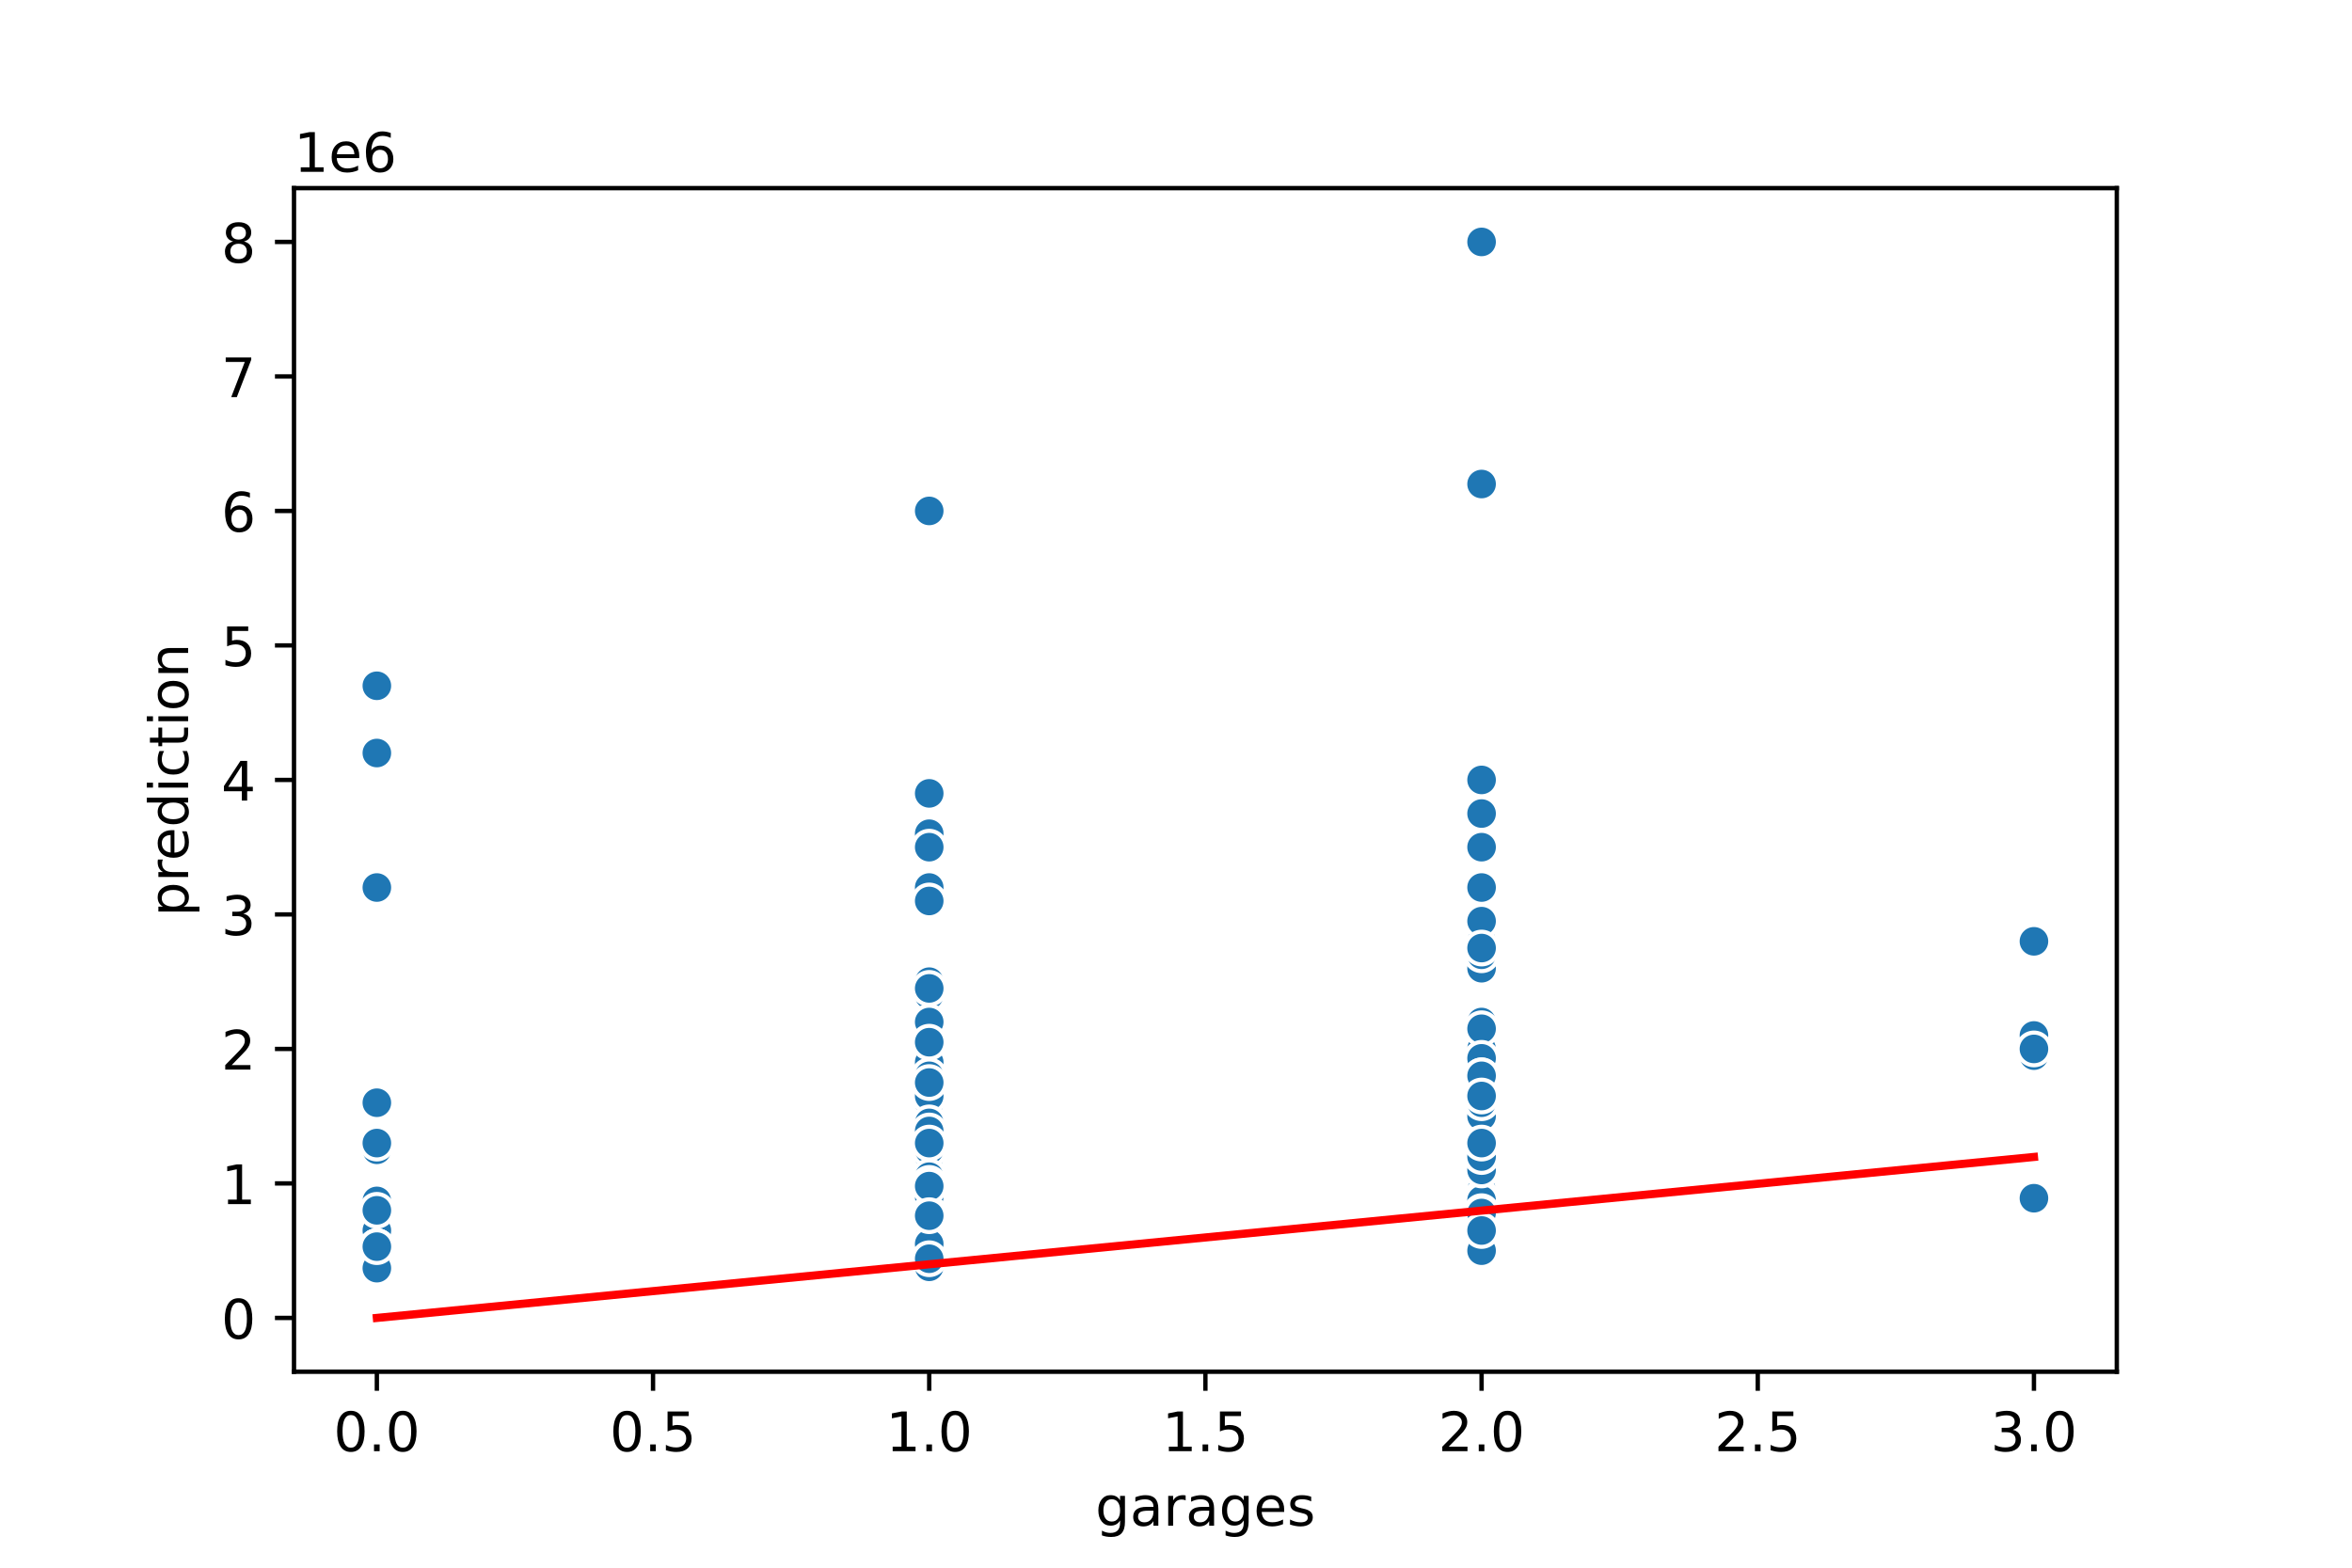 <?xml version="1.0" encoding="utf-8" standalone="no"?>
<!DOCTYPE svg PUBLIC "-//W3C//DTD SVG 1.1//EN"
  "http://www.w3.org/Graphics/SVG/1.1/DTD/svg11.dtd">
<!-- Created with matplotlib (https://matplotlib.org/) -->
<svg height="288pt" version="1.1" viewBox="0 0 432 288" width="432pt" xmlns="http://www.w3.org/2000/svg" xmlns:xlink="http://www.w3.org/1999/xlink">
 <defs>
  <style type="text/css">
*{stroke-linecap:butt;stroke-linejoin:round;}
  </style>
 </defs>
 <g id="figure_1">
  <g id="patch_1">
   <path d="M 0 288 
L 432 288 
L 432 0 
L 0 0 
z
" style="fill:#ffffff;"/>
  </g>
  <g id="axes_1">
   <g id="patch_2">
    <path d="M 54 252 
L 388.8 252 
L 388.8 34.56 
L 54 34.56 
z
" style="fill:#ffffff;"/>
   </g>
   <g id="PathCollection_1">
    <defs>
     <path d="M 0 3 
C 0.796 3 1.559 2.684 2.121 2.121 
C 2.684 1.559 3 0.796 3 0 
C 3 -0.796 2.684 -1.559 2.121 -2.121 
C 1.559 -2.684 0.796 -3 0 -3 
C -0.796 -3 -1.559 -2.684 -2.121 -2.121 
C -2.684 -1.559 -3 -0.796 -3 0 
C -3 0.796 -2.684 1.559 -2.121 2.121 
C -1.559 2.684 -0.796 3 0 3 
z
" id="m790ef65d81" style="stroke:#ffffff;stroke-width:0.75;"/>
    </defs>
    <g clip-path="url(#p96c950a52b)">
     <use style="fill:#1f77b4;stroke:#ffffff;stroke-width:0.75;" x="170.673" xlink:href="#m790ef65d81" y="163.047"/>
     <use style="fill:#1f77b4;stroke:#ffffff;stroke-width:0.75;" x="69.218" xlink:href="#m790ef65d81" y="202.582"/>
     <use style="fill:#1f77b4;stroke:#ffffff;stroke-width:0.75;" x="170.673" xlink:href="#m790ef65d81" y="226.055"/>
     <use style="fill:#1f77b4;stroke:#ffffff;stroke-width:0.75;" x="272.127" xlink:href="#m790ef65d81" y="210.489"/>
     <use style="fill:#1f77b4;stroke:#ffffff;stroke-width:0.75;" x="272.127" xlink:href="#m790ef65d81" y="177.873"/>
     <use style="fill:#1f77b4;stroke:#ffffff;stroke-width:0.75;" x="170.673" xlink:href="#m790ef65d81" y="220.372"/>
     <use style="fill:#1f77b4;stroke:#ffffff;stroke-width:0.75;" x="272.127" xlink:href="#m790ef65d81" y="229.762"/>
     <use style="fill:#1f77b4;stroke:#ffffff;stroke-width:0.75;" x="272.127" xlink:href="#m790ef65d81" y="172.931"/>
     <use style="fill:#1f77b4;stroke:#ffffff;stroke-width:0.75;" x="170.673" xlink:href="#m790ef65d81" y="226.055"/>
     <use style="fill:#1f77b4;stroke:#ffffff;stroke-width:0.75;" x="170.673" xlink:href="#m790ef65d81" y="227.785"/>
     <use style="fill:#1f77b4;stroke:#ffffff;stroke-width:0.75;" x="170.673" xlink:href="#m790ef65d81" y="230.997"/>
     <use style="fill:#1f77b4;stroke:#ffffff;stroke-width:0.75;" x="170.673" xlink:href="#m790ef65d81" y="219.878"/>
     <use style="fill:#1f77b4;stroke:#ffffff;stroke-width:0.75;" x="170.673" xlink:href="#m790ef65d81" y="209.995"/>
     <use style="fill:#1f77b4;stroke:#ffffff;stroke-width:0.75;" x="272.127" xlink:href="#m790ef65d81" y="205.053"/>
     <use style="fill:#1f77b4;stroke:#ffffff;stroke-width:0.75;" x="170.673" xlink:href="#m790ef65d81" y="180.344"/>
     <use style="fill:#1f77b4;stroke:#ffffff;stroke-width:0.75;" x="373.582" xlink:href="#m790ef65d81" y="193.934"/>
     <use style="fill:#1f77b4;stroke:#ffffff;stroke-width:0.75;" x="69.218" xlink:href="#m790ef65d81" y="125.984"/>
     <use style="fill:#1f77b4;stroke:#ffffff;stroke-width:0.75;" x="170.673" xlink:href="#m790ef65d81" y="201.346"/>
     <use style="fill:#1f77b4;stroke:#ffffff;stroke-width:0.75;" x="272.127" xlink:href="#m790ef65d81" y="197.64"/>
     <use style="fill:#1f77b4;stroke:#ffffff;stroke-width:0.75;" x="272.127" xlink:href="#m790ef65d81" y="190.499"/>
     <use style="fill:#1f77b4;stroke:#ffffff;stroke-width:0.75;" x="170.673" xlink:href="#m790ef65d81" y="182.815"/>
     <use style="fill:#1f77b4;stroke:#ffffff;stroke-width:0.75;" x="69.218" xlink:href="#m790ef65d81" y="220.125"/>
     <use style="fill:#1f77b4;stroke:#ffffff;stroke-width:0.75;" x="170.673" xlink:href="#m790ef65d81" y="224.82"/>
     <use style="fill:#1f77b4;stroke:#ffffff;stroke-width:0.75;" x="272.127" xlink:href="#m790ef65d81" y="205.053"/>
     <use style="fill:#1f77b4;stroke:#ffffff;stroke-width:0.75;" x="170.673" xlink:href="#m790ef65d81" y="229.021"/>
     <use style="fill:#1f77b4;stroke:#ffffff;stroke-width:0.75;" x="170.673" xlink:href="#m790ef65d81" y="227.291"/>
     <use style="fill:#1f77b4;stroke:#ffffff;stroke-width:0.75;" x="373.582" xlink:href="#m790ef65d81" y="172.931"/>
     <use style="fill:#1f77b4;stroke:#ffffff;stroke-width:0.75;" x="69.218" xlink:href="#m790ef65d81" y="226.055"/>
     <use style="fill:#1f77b4;stroke:#ffffff;stroke-width:0.75;" x="272.127" xlink:href="#m790ef65d81" y="218.643"/>
     <use style="fill:#1f77b4;stroke:#ffffff;stroke-width:0.75;" x="170.673" xlink:href="#m790ef65d81" y="212.465"/>
     <use style="fill:#1f77b4;stroke:#ffffff;stroke-width:0.75;" x="272.127" xlink:href="#m790ef65d81" y="205.053"/>
     <use style="fill:#1f77b4;stroke:#ffffff;stroke-width:0.75;" x="170.673" xlink:href="#m790ef65d81" y="229.861"/>
     <use style="fill:#1f77b4;stroke:#ffffff;stroke-width:0.75;" x="170.673" xlink:href="#m790ef65d81" y="218.643"/>
     <use style="fill:#1f77b4;stroke:#ffffff;stroke-width:0.75;" x="272.127" xlink:href="#m790ef65d81" y="214.936"/>
     <use style="fill:#1f77b4;stroke:#ffffff;stroke-width:0.75;" x="272.127" xlink:href="#m790ef65d81" y="88.92"/>
     <use style="fill:#1f77b4;stroke:#ffffff;stroke-width:0.75;" x="170.673" xlink:href="#m790ef65d81" y="93.862"/>
     <use style="fill:#1f77b4;stroke:#ffffff;stroke-width:0.75;" x="272.127" xlink:href="#m790ef65d81" y="220.002"/>
     <use style="fill:#1f77b4;stroke:#ffffff;stroke-width:0.75;" x="170.673" xlink:href="#m790ef65d81" y="207.524"/>
     <use style="fill:#1f77b4;stroke:#ffffff;stroke-width:0.75;" x="170.673" xlink:href="#m790ef65d81" y="226.055"/>
     <use style="fill:#1f77b4;stroke:#ffffff;stroke-width:0.75;" x="272.127" xlink:href="#m790ef65d81" y="220.496"/>
     <use style="fill:#1f77b4;stroke:#ffffff;stroke-width:0.75;" x="170.673" xlink:href="#m790ef65d81" y="226.92"/>
     <use style="fill:#1f77b4;stroke:#ffffff;stroke-width:0.75;" x="170.673" xlink:href="#m790ef65d81" y="224.82"/>
     <use style="fill:#1f77b4;stroke:#ffffff;stroke-width:0.75;" x="170.673" xlink:href="#m790ef65d81" y="227.414"/>
     <use style="fill:#1f77b4;stroke:#ffffff;stroke-width:0.75;" x="272.127" xlink:href="#m790ef65d81" y="206.288"/>
     <use style="fill:#1f77b4;stroke:#ffffff;stroke-width:0.75;" x="272.127" xlink:href="#m790ef65d81" y="207.524"/>
     <use style="fill:#1f77b4;stroke:#ffffff;stroke-width:0.75;" x="272.127" xlink:href="#m790ef65d81" y="163.047"/>
     <use style="fill:#1f77b4;stroke:#ffffff;stroke-width:0.75;" x="170.673" xlink:href="#m790ef65d81" y="223.585"/>
     <use style="fill:#1f77b4;stroke:#ffffff;stroke-width:0.75;" x="170.673" xlink:href="#m790ef65d81" y="227.291"/>
     <use style="fill:#1f77b4;stroke:#ffffff;stroke-width:0.75;" x="170.673" xlink:href="#m790ef65d81" y="200.111"/>
     <use style="fill:#1f77b4;stroke:#ffffff;stroke-width:0.75;" x="170.673" xlink:href="#m790ef65d81" y="181.579"/>
     <use style="fill:#1f77b4;stroke:#ffffff;stroke-width:0.75;" x="272.127" xlink:href="#m790ef65d81" y="222.596"/>
     <use style="fill:#1f77b4;stroke:#ffffff;stroke-width:0.75;" x="170.673" xlink:href="#m790ef65d81" y="223.585"/>
     <use style="fill:#1f77b4;stroke:#ffffff;stroke-width:0.75;" x="170.673" xlink:href="#m790ef65d81" y="208.265"/>
     <use style="fill:#1f77b4;stroke:#ffffff;stroke-width:0.75;" x="69.218" xlink:href="#m790ef65d81" y="229.021"/>
     <use style="fill:#1f77b4;stroke:#ffffff;stroke-width:0.75;" x="170.673" xlink:href="#m790ef65d81" y="222.843"/>
     <use style="fill:#1f77b4;stroke:#ffffff;stroke-width:0.75;" x="69.218" xlink:href="#m790ef65d81" y="211.23"/>
     <use style="fill:#1f77b4;stroke:#ffffff;stroke-width:0.75;" x="170.673" xlink:href="#m790ef65d81" y="220.002"/>
     <use style="fill:#1f77b4;stroke:#ffffff;stroke-width:0.75;" x="272.127" xlink:href="#m790ef65d81" y="187.756"/>
     <use style="fill:#1f77b4;stroke:#ffffff;stroke-width:0.75;" x="272.127" xlink:href="#m790ef65d81" y="197.887"/>
     <use style="fill:#1f77b4;stroke:#ffffff;stroke-width:0.75;" x="170.673" xlink:href="#m790ef65d81" y="205.102"/>
     <use style="fill:#1f77b4;stroke:#ffffff;stroke-width:0.75;" x="170.673" xlink:href="#m790ef65d81" y="145.751"/>
     <use style="fill:#1f77b4;stroke:#ffffff;stroke-width:0.75;" x="170.673" xlink:href="#m790ef65d81" y="202.582"/>
     <use style="fill:#1f77b4;stroke:#ffffff;stroke-width:0.75;" x="272.127" xlink:href="#m790ef65d81" y="169.225"/>
     <use style="fill:#1f77b4;stroke:#ffffff;stroke-width:0.75;" x="170.673" xlink:href="#m790ef65d81" y="225.314"/>
     <use style="fill:#1f77b4;stroke:#ffffff;stroke-width:0.75;" x="373.582" xlink:href="#m790ef65d81" y="190.227"/>
     <use style="fill:#1f77b4;stroke:#ffffff;stroke-width:0.75;" x="69.218" xlink:href="#m790ef65d81" y="229.021"/>
     <use style="fill:#1f77b4;stroke:#ffffff;stroke-width:0.75;" x="170.673" xlink:href="#m790ef65d81" y="207.524"/>
     <use style="fill:#1f77b4;stroke:#ffffff;stroke-width:0.75;" x="170.673" xlink:href="#m790ef65d81" y="193.316"/>
     <use style="fill:#1f77b4;stroke:#ffffff;stroke-width:0.75;" x="170.673" xlink:href="#m790ef65d81" y="222.843"/>
     <use style="fill:#1f77b4;stroke:#ffffff;stroke-width:0.75;" x="170.673" xlink:href="#m790ef65d81" y="223.585"/>
     <use style="fill:#1f77b4;stroke:#ffffff;stroke-width:0.75;" x="170.673" xlink:href="#m790ef65d81" y="209.995"/>
     <use style="fill:#1f77b4;stroke:#ffffff;stroke-width:0.75;" x="272.127" xlink:href="#m790ef65d81" y="200.358"/>
     <use style="fill:#1f77b4;stroke:#ffffff;stroke-width:0.75;" x="170.673" xlink:href="#m790ef65d81" y="230.009"/>
     <use style="fill:#1f77b4;stroke:#ffffff;stroke-width:0.75;" x="170.673" xlink:href="#m790ef65d81" y="226.055"/>
     <use style="fill:#1f77b4;stroke:#ffffff;stroke-width:0.75;" x="272.127" xlink:href="#m790ef65d81" y="175.402"/>
     <use style="fill:#1f77b4;stroke:#ffffff;stroke-width:0.75;" x="272.127" xlink:href="#m790ef65d81" y="44.444"/>
     <use style="fill:#1f77b4;stroke:#ffffff;stroke-width:0.75;" x="170.673" xlink:href="#m790ef65d81" y="212.465"/>
     <use style="fill:#1f77b4;stroke:#ffffff;stroke-width:0.75;" x="170.673" xlink:href="#m790ef65d81" y="228.526"/>
     <use style="fill:#1f77b4;stroke:#ffffff;stroke-width:0.75;" x="170.673" xlink:href="#m790ef65d81" y="217.407"/>
     <use style="fill:#1f77b4;stroke:#ffffff;stroke-width:0.75;" x="170.673" xlink:href="#m790ef65d81" y="221.114"/>
     <use style="fill:#1f77b4;stroke:#ffffff;stroke-width:0.75;" x="69.218" xlink:href="#m790ef65d81" y="232.974"/>
     <use style="fill:#1f77b4;stroke:#ffffff;stroke-width:0.75;" x="170.673" xlink:href="#m790ef65d81" y="227.785"/>
     <use style="fill:#1f77b4;stroke:#ffffff;stroke-width:0.75;" x="170.673" xlink:href="#m790ef65d81" y="211.032"/>
     <use style="fill:#1f77b4;stroke:#ffffff;stroke-width:0.75;" x="272.127" xlink:href="#m790ef65d81" y="192.698"/>
     <use style="fill:#1f77b4;stroke:#ffffff;stroke-width:0.75;" x="170.673" xlink:href="#m790ef65d81" y="221.237"/>
     <use style="fill:#1f77b4;stroke:#ffffff;stroke-width:0.75;" x="272.127" xlink:href="#m790ef65d81" y="149.457"/>
     <use style="fill:#1f77b4;stroke:#ffffff;stroke-width:0.75;" x="170.673" xlink:href="#m790ef65d81" y="153.164"/>
     <use style="fill:#1f77b4;stroke:#ffffff;stroke-width:0.75;" x="170.673" xlink:href="#m790ef65d81" y="209.995"/>
     <use style="fill:#1f77b4;stroke:#ffffff;stroke-width:0.75;" x="170.673" xlink:href="#m790ef65d81" y="201.346"/>
     <use style="fill:#1f77b4;stroke:#ffffff;stroke-width:0.75;" x="170.673" xlink:href="#m790ef65d81" y="165.518"/>
     <use style="fill:#1f77b4;stroke:#ffffff;stroke-width:0.75;" x="373.582" xlink:href="#m790ef65d81" y="192.698"/>
     <use style="fill:#1f77b4;stroke:#ffffff;stroke-width:0.75;" x="170.673" xlink:href="#m790ef65d81" y="187.756"/>
     <use style="fill:#1f77b4;stroke:#ffffff;stroke-width:0.75;" x="272.127" xlink:href="#m790ef65d81" y="208.759"/>
     <use style="fill:#1f77b4;stroke:#ffffff;stroke-width:0.75;" x="170.673" xlink:href="#m790ef65d81" y="225.314"/>
     <use style="fill:#1f77b4;stroke:#ffffff;stroke-width:0.75;" x="170.673" xlink:href="#m790ef65d81" y="227.291"/>
     <use style="fill:#1f77b4;stroke:#ffffff;stroke-width:0.75;" x="170.673" xlink:href="#m790ef65d81" y="155.635"/>
     <use style="fill:#1f77b4;stroke:#ffffff;stroke-width:0.75;" x="170.673" xlink:href="#m790ef65d81" y="229.762"/>
     <use style="fill:#1f77b4;stroke:#ffffff;stroke-width:0.75;" x="170.673" xlink:href="#m790ef65d81" y="222.349"/>
     <use style="fill:#1f77b4;stroke:#ffffff;stroke-width:0.75;" x="272.127" xlink:href="#m790ef65d81" y="188.992"/>
     <use style="fill:#1f77b4;stroke:#ffffff;stroke-width:0.75;" x="69.218" xlink:href="#m790ef65d81" y="209.995"/>
     <use style="fill:#1f77b4;stroke:#ffffff;stroke-width:0.75;" x="69.218" xlink:href="#m790ef65d81" y="138.338"/>
     <use style="fill:#1f77b4;stroke:#ffffff;stroke-width:0.75;" x="170.673" xlink:href="#m790ef65d81" y="227.662"/>
     <use style="fill:#1f77b4;stroke:#ffffff;stroke-width:0.75;" x="170.673" xlink:href="#m790ef65d81" y="222.473"/>
     <use style="fill:#1f77b4;stroke:#ffffff;stroke-width:0.75;" x="272.127" xlink:href="#m790ef65d81" y="200.111"/>
     <use style="fill:#1f77b4;stroke:#ffffff;stroke-width:0.75;" x="272.127" xlink:href="#m790ef65d81" y="155.635"/>
     <use style="fill:#1f77b4;stroke:#ffffff;stroke-width:0.75;" x="272.127" xlink:href="#m790ef65d81" y="201.346"/>
     <use style="fill:#1f77b4;stroke:#ffffff;stroke-width:0.75;" x="170.673" xlink:href="#m790ef65d81" y="229.021"/>
     <use style="fill:#1f77b4;stroke:#ffffff;stroke-width:0.75;" x="170.673" xlink:href="#m790ef65d81" y="232.727"/>
     <use style="fill:#1f77b4;stroke:#ffffff;stroke-width:0.75;" x="69.218" xlink:href="#m790ef65d81" y="163.047"/>
     <use style="fill:#1f77b4;stroke:#ffffff;stroke-width:0.75;" x="69.218" xlink:href="#m790ef65d81" y="229.021"/>
     <use style="fill:#1f77b4;stroke:#ffffff;stroke-width:0.75;" x="272.127" xlink:href="#m790ef65d81" y="202.582"/>
     <use style="fill:#1f77b4;stroke:#ffffff;stroke-width:0.75;" x="272.127" xlink:href="#m790ef65d81" y="205.794"/>
     <use style="fill:#1f77b4;stroke:#ffffff;stroke-width:0.75;" x="170.673" xlink:href="#m790ef65d81" y="211.23"/>
     <use style="fill:#1f77b4;stroke:#ffffff;stroke-width:0.75;" x="272.127" xlink:href="#m790ef65d81" y="202.582"/>
     <use style="fill:#1f77b4;stroke:#ffffff;stroke-width:0.75;" x="170.673" xlink:href="#m790ef65d81" y="195.169"/>
     <use style="fill:#1f77b4;stroke:#ffffff;stroke-width:0.75;" x="170.673" xlink:href="#m790ef65d81" y="217.407"/>
     <use style="fill:#1f77b4;stroke:#ffffff;stroke-width:0.75;" x="272.127" xlink:href="#m790ef65d81" y="194.428"/>
     <use style="fill:#1f77b4;stroke:#ffffff;stroke-width:0.75;" x="170.673" xlink:href="#m790ef65d81" y="223.585"/>
     <use style="fill:#1f77b4;stroke:#ffffff;stroke-width:0.75;" x="272.127" xlink:href="#m790ef65d81" y="222.843"/>
     <use style="fill:#1f77b4;stroke:#ffffff;stroke-width:0.75;" x="69.218" xlink:href="#m790ef65d81" y="220.619"/>
     <use style="fill:#1f77b4;stroke:#ffffff;stroke-width:0.75;" x="272.127" xlink:href="#m790ef65d81" y="174.166"/>
     <use style="fill:#1f77b4;stroke:#ffffff;stroke-width:0.75;" x="170.673" xlink:href="#m790ef65d81" y="197.64"/>
     <use style="fill:#1f77b4;stroke:#ffffff;stroke-width:0.75;" x="272.127" xlink:href="#m790ef65d81" y="197.64"/>
     <use style="fill:#1f77b4;stroke:#ffffff;stroke-width:0.75;" x="170.673" xlink:href="#m790ef65d81" y="219.878"/>
     <use style="fill:#1f77b4;stroke:#ffffff;stroke-width:0.75;" x="69.218" xlink:href="#m790ef65d81" y="222.349"/>
     <use style="fill:#1f77b4;stroke:#ffffff;stroke-width:0.75;" x="272.127" xlink:href="#m790ef65d81" y="226.055"/>
     <use style="fill:#1f77b4;stroke:#ffffff;stroke-width:0.75;" x="170.673" xlink:href="#m790ef65d81" y="216.172"/>
     <use style="fill:#1f77b4;stroke:#ffffff;stroke-width:0.75;" x="170.673" xlink:href="#m790ef65d81" y="206.288"/>
     <use style="fill:#1f77b4;stroke:#ffffff;stroke-width:0.75;" x="272.127" xlink:href="#m790ef65d81" y="197.64"/>
     <use style="fill:#1f77b4;stroke:#ffffff;stroke-width:0.75;" x="170.673" xlink:href="#m790ef65d81" y="227.291"/>
     <use style="fill:#1f77b4;stroke:#ffffff;stroke-width:0.75;" x="170.673" xlink:href="#m790ef65d81" y="227.414"/>
     <use style="fill:#1f77b4;stroke:#ffffff;stroke-width:0.75;" x="272.127" xlink:href="#m790ef65d81" y="214.936"/>
     <use style="fill:#1f77b4;stroke:#ffffff;stroke-width:0.75;" x="272.127" xlink:href="#m790ef65d81" y="205.053"/>
     <use style="fill:#1f77b4;stroke:#ffffff;stroke-width:0.75;" x="170.673" xlink:href="#m790ef65d81" y="222.843"/>
     <use style="fill:#1f77b4;stroke:#ffffff;stroke-width:0.75;" x="170.673" xlink:href="#m790ef65d81" y="217.407"/>
     <use style="fill:#1f77b4;stroke:#ffffff;stroke-width:0.75;" x="170.673" xlink:href="#m790ef65d81" y="230.503"/>
     <use style="fill:#1f77b4;stroke:#ffffff;stroke-width:0.75;" x="272.127" xlink:href="#m790ef65d81" y="143.28"/>
     <use style="fill:#1f77b4;stroke:#ffffff;stroke-width:0.75;" x="170.673" xlink:href="#m790ef65d81" y="207.771"/>
     <use style="fill:#1f77b4;stroke:#ffffff;stroke-width:0.75;" x="170.673" xlink:href="#m790ef65d81" y="191.463"/>
     <use style="fill:#1f77b4;stroke:#ffffff;stroke-width:0.75;" x="272.127" xlink:href="#m790ef65d81" y="212.465"/>
     <use style="fill:#1f77b4;stroke:#ffffff;stroke-width:0.75;" x="272.127" xlink:href="#m790ef65d81" y="209.995"/>
     <use style="fill:#1f77b4;stroke:#ffffff;stroke-width:0.75;" x="170.673" xlink:href="#m790ef65d81" y="223.585"/>
     <use style="fill:#1f77b4;stroke:#ffffff;stroke-width:0.75;" x="170.673" xlink:href="#m790ef65d81" y="223.585"/>
     <use style="fill:#1f77b4;stroke:#ffffff;stroke-width:0.75;" x="170.673" xlink:href="#m790ef65d81" y="228.526"/>
     <use style="fill:#1f77b4;stroke:#ffffff;stroke-width:0.75;" x="373.582" xlink:href="#m790ef65d81" y="220.125"/>
     <use style="fill:#1f77b4;stroke:#ffffff;stroke-width:0.75;" x="170.673" xlink:href="#m790ef65d81" y="231.244"/>
     <use style="fill:#1f77b4;stroke:#ffffff;stroke-width:0.75;" x="170.673" xlink:href="#m790ef65d81" y="217.901"/>
     <use style="fill:#1f77b4;stroke:#ffffff;stroke-width:0.75;" x="272.127" xlink:href="#m790ef65d81" y="202.582"/>
     <use style="fill:#1f77b4;stroke:#ffffff;stroke-width:0.75;" x="170.673" xlink:href="#m790ef65d81" y="209.995"/>
     <use style="fill:#1f77b4;stroke:#ffffff;stroke-width:0.75;" x="272.127" xlink:href="#m790ef65d81" y="201.346"/>
     <use style="fill:#1f77b4;stroke:#ffffff;stroke-width:0.75;" x="170.673" xlink:href="#m790ef65d81" y="198.875"/>
     <use style="fill:#1f77b4;stroke:#ffffff;stroke-width:0.75;" x="170.673" xlink:href="#m790ef65d81" y="223.337"/>
    </g>
   </g>
   <g id="PolyCollection_1">
    <defs>
     <path d="M 69.218 -45.884 
L 69.218 -45.884 
L 170.673 -55.741 
L 272.127 -65.599 
L 373.582 -75.456 
L 373.582 -75.456 
L 373.582 -75.456 
L 272.127 -65.599 
L 170.673 -55.741 
L 69.218 -45.884 
z
" id="m8255d2ac29" style="stroke:#ff0000;stroke-opacity:0.2;"/>
    </defs>
    <g clip-path="url(#p96c950a52b)">
     <use style="fill:#ff0000;fill-opacity:0.2;stroke:#ff0000;stroke-opacity:0.2;" x="0" xlink:href="#m8255d2ac29" y="288"/>
    </g>
   </g>
   <g id="matplotlib.axis_1">
    <g id="xtick_1">
     <g id="line2d_1">
      <defs>
       <path d="M 0 0 
L 0 3.5 
" id="m0c198db6de" style="stroke:#000000;stroke-width:0.8;"/>
      </defs>
      <g>
       <use style="stroke:#000000;stroke-width:0.8;" x="69.218" xlink:href="#m0c198db6de" y="252"/>
      </g>
     </g>
     <g id="text_1">
      <!-- 0.0 -->
      <defs>
       <path d="M 31.781 66.406 
Q 24.172 66.406 20.328 58.906 
Q 16.5 51.422 16.5 36.375 
Q 16.5 21.391 20.328 13.891 
Q 24.172 6.391 31.781 6.391 
Q 39.453 6.391 43.281 13.891 
Q 47.125 21.391 47.125 36.375 
Q 47.125 51.422 43.281 58.906 
Q 39.453 66.406 31.781 66.406 
z
M 31.781 74.219 
Q 44.047 74.219 50.516 64.516 
Q 56.984 54.828 56.984 36.375 
Q 56.984 17.969 50.516 8.266 
Q 44.047 -1.422 31.781 -1.422 
Q 19.531 -1.422 13.062 8.266 
Q 6.594 17.969 6.594 36.375 
Q 6.594 54.828 13.062 64.516 
Q 19.531 74.219 31.781 74.219 
z
" id="DejaVuSans-48"/>
       <path d="M 10.688 12.406 
L 21 12.406 
L 21 0 
L 10.688 0 
z
" id="DejaVuSans-46"/>
      </defs>
      <g transform="translate(61.267 266.598)scale(0.1 -0.1)">
       <use xlink:href="#DejaVuSans-48"/>
       <use x="63.623" xlink:href="#DejaVuSans-46"/>
       <use x="95.41" xlink:href="#DejaVuSans-48"/>
      </g>
     </g>
    </g>
    <g id="xtick_2">
     <g id="line2d_2">
      <g>
       <use style="stroke:#000000;stroke-width:0.8;" x="119.945" xlink:href="#m0c198db6de" y="252"/>
      </g>
     </g>
     <g id="text_2">
      <!-- 0.5 -->
      <defs>
       <path d="M 10.797 72.906 
L 49.516 72.906 
L 49.516 64.594 
L 19.828 64.594 
L 19.828 46.734 
Q 21.969 47.469 24.109 47.828 
Q 26.266 48.188 28.422 48.188 
Q 40.625 48.188 47.75 41.5 
Q 54.891 34.812 54.891 23.391 
Q 54.891 11.625 47.562 5.094 
Q 40.234 -1.422 26.906 -1.422 
Q 22.312 -1.422 17.547 -0.641 
Q 12.797 0.141 7.719 1.703 
L 7.719 11.625 
Q 12.109 9.234 16.797 8.062 
Q 21.484 6.891 26.703 6.891 
Q 35.156 6.891 40.078 11.328 
Q 45.016 15.766 45.016 23.391 
Q 45.016 31 40.078 35.438 
Q 35.156 39.891 26.703 39.891 
Q 22.75 39.891 18.812 39.016 
Q 14.891 38.141 10.797 36.281 
z
" id="DejaVuSans-53"/>
      </defs>
      <g transform="translate(111.994 266.598)scale(0.1 -0.1)">
       <use xlink:href="#DejaVuSans-48"/>
       <use x="63.623" xlink:href="#DejaVuSans-46"/>
       <use x="95.41" xlink:href="#DejaVuSans-53"/>
      </g>
     </g>
    </g>
    <g id="xtick_3">
     <g id="line2d_3">
      <g>
       <use style="stroke:#000000;stroke-width:0.8;" x="170.673" xlink:href="#m0c198db6de" y="252"/>
      </g>
     </g>
     <g id="text_3">
      <!-- 1.0 -->
      <defs>
       <path d="M 12.406 8.297 
L 28.516 8.297 
L 28.516 63.922 
L 10.984 60.406 
L 10.984 69.391 
L 28.422 72.906 
L 38.281 72.906 
L 38.281 8.297 
L 54.391 8.297 
L 54.391 0 
L 12.406 0 
z
" id="DejaVuSans-49"/>
      </defs>
      <g transform="translate(162.721 266.598)scale(0.1 -0.1)">
       <use xlink:href="#DejaVuSans-49"/>
       <use x="63.623" xlink:href="#DejaVuSans-46"/>
       <use x="95.41" xlink:href="#DejaVuSans-48"/>
      </g>
     </g>
    </g>
    <g id="xtick_4">
     <g id="line2d_4">
      <g>
       <use style="stroke:#000000;stroke-width:0.8;" x="221.4" xlink:href="#m0c198db6de" y="252"/>
      </g>
     </g>
     <g id="text_4">
      <!-- 1.5 -->
      <g transform="translate(213.448 266.598)scale(0.1 -0.1)">
       <use xlink:href="#DejaVuSans-49"/>
       <use x="63.623" xlink:href="#DejaVuSans-46"/>
       <use x="95.41" xlink:href="#DejaVuSans-53"/>
      </g>
     </g>
    </g>
    <g id="xtick_5">
     <g id="line2d_5">
      <g>
       <use style="stroke:#000000;stroke-width:0.8;" x="272.127" xlink:href="#m0c198db6de" y="252"/>
      </g>
     </g>
     <g id="text_5">
      <!-- 2.0 -->
      <defs>
       <path d="M 19.188 8.297 
L 53.609 8.297 
L 53.609 0 
L 7.328 0 
L 7.328 8.297 
Q 12.938 14.109 22.625 23.891 
Q 32.328 33.688 34.812 36.531 
Q 39.547 41.844 41.422 45.531 
Q 43.312 49.219 43.312 52.781 
Q 43.312 58.594 39.234 62.25 
Q 35.156 65.922 28.609 65.922 
Q 23.969 65.922 18.812 64.312 
Q 13.672 62.703 7.812 59.422 
L 7.812 69.391 
Q 13.766 71.781 18.938 73 
Q 24.125 74.219 28.422 74.219 
Q 39.75 74.219 46.484 68.547 
Q 53.219 62.891 53.219 53.422 
Q 53.219 48.922 51.531 44.891 
Q 49.859 40.875 45.406 35.406 
Q 44.188 33.984 37.641 27.219 
Q 31.109 20.453 19.188 8.297 
z
" id="DejaVuSans-50"/>
      </defs>
      <g transform="translate(264.176 266.598)scale(0.1 -0.1)">
       <use xlink:href="#DejaVuSans-50"/>
       <use x="63.623" xlink:href="#DejaVuSans-46"/>
       <use x="95.41" xlink:href="#DejaVuSans-48"/>
      </g>
     </g>
    </g>
    <g id="xtick_6">
     <g id="line2d_6">
      <g>
       <use style="stroke:#000000;stroke-width:0.8;" x="322.855" xlink:href="#m0c198db6de" y="252"/>
      </g>
     </g>
     <g id="text_6">
      <!-- 2.5 -->
      <g transform="translate(314.903 266.598)scale(0.1 -0.1)">
       <use xlink:href="#DejaVuSans-50"/>
       <use x="63.623" xlink:href="#DejaVuSans-46"/>
       <use x="95.41" xlink:href="#DejaVuSans-53"/>
      </g>
     </g>
    </g>
    <g id="xtick_7">
     <g id="line2d_7">
      <g>
       <use style="stroke:#000000;stroke-width:0.8;" x="373.582" xlink:href="#m0c198db6de" y="252"/>
      </g>
     </g>
     <g id="text_7">
      <!-- 3.0 -->
      <defs>
       <path d="M 40.578 39.312 
Q 47.656 37.797 51.625 33 
Q 55.609 28.219 55.609 21.188 
Q 55.609 10.406 48.188 4.484 
Q 40.766 -1.422 27.094 -1.422 
Q 22.516 -1.422 17.656 -0.516 
Q 12.797 0.391 7.625 2.203 
L 7.625 11.719 
Q 11.719 9.328 16.594 8.109 
Q 21.484 6.891 26.812 6.891 
Q 36.078 6.891 40.938 10.547 
Q 45.797 14.203 45.797 21.188 
Q 45.797 27.641 41.281 31.266 
Q 36.766 34.906 28.719 34.906 
L 20.219 34.906 
L 20.219 43.016 
L 29.109 43.016 
Q 36.375 43.016 40.234 45.922 
Q 44.094 48.828 44.094 54.297 
Q 44.094 59.906 40.109 62.906 
Q 36.141 65.922 28.719 65.922 
Q 24.656 65.922 20.016 65.031 
Q 15.375 64.156 9.812 62.312 
L 9.812 71.094 
Q 15.438 72.656 20.344 73.438 
Q 25.25 74.219 29.594 74.219 
Q 40.828 74.219 47.359 69.109 
Q 53.906 64.016 53.906 55.328 
Q 53.906 49.266 50.438 45.094 
Q 46.969 40.922 40.578 39.312 
z
" id="DejaVuSans-51"/>
      </defs>
      <g transform="translate(365.63 266.598)scale(0.1 -0.1)">
       <use xlink:href="#DejaVuSans-51"/>
       <use x="63.623" xlink:href="#DejaVuSans-46"/>
       <use x="95.41" xlink:href="#DejaVuSans-48"/>
      </g>
     </g>
    </g>
    <g id="text_8">
     <!-- garages -->
     <defs>
      <path d="M 45.406 27.984 
Q 45.406 37.75 41.375 43.109 
Q 37.359 48.484 30.078 48.484 
Q 22.859 48.484 18.828 43.109 
Q 14.797 37.75 14.797 27.984 
Q 14.797 18.266 18.828 12.891 
Q 22.859 7.516 30.078 7.516 
Q 37.359 7.516 41.375 12.891 
Q 45.406 18.266 45.406 27.984 
z
M 54.391 6.781 
Q 54.391 -7.172 48.188 -13.984 
Q 42 -20.797 29.203 -20.797 
Q 24.469 -20.797 20.266 -20.094 
Q 16.062 -19.391 12.109 -17.922 
L 12.109 -9.188 
Q 16.062 -11.328 19.922 -12.344 
Q 23.781 -13.375 27.781 -13.375 
Q 36.625 -13.375 41.016 -8.766 
Q 45.406 -4.156 45.406 5.172 
L 45.406 9.625 
Q 42.625 4.781 38.281 2.391 
Q 33.938 0 27.875 0 
Q 17.828 0 11.672 7.656 
Q 5.516 15.328 5.516 27.984 
Q 5.516 40.672 11.672 48.328 
Q 17.828 56 27.875 56 
Q 33.938 56 38.281 53.609 
Q 42.625 51.219 45.406 46.391 
L 45.406 54.688 
L 54.391 54.688 
z
" id="DejaVuSans-103"/>
      <path d="M 34.281 27.484 
Q 23.391 27.484 19.188 25 
Q 14.984 22.516 14.984 16.5 
Q 14.984 11.719 18.141 8.906 
Q 21.297 6.109 26.703 6.109 
Q 34.188 6.109 38.703 11.406 
Q 43.219 16.703 43.219 25.484 
L 43.219 27.484 
z
M 52.203 31.203 
L 52.203 0 
L 43.219 0 
L 43.219 8.297 
Q 40.141 3.328 35.547 0.953 
Q 30.953 -1.422 24.312 -1.422 
Q 15.922 -1.422 10.953 3.297 
Q 6 8.016 6 15.922 
Q 6 25.141 12.172 29.828 
Q 18.359 34.516 30.609 34.516 
L 43.219 34.516 
L 43.219 35.406 
Q 43.219 41.609 39.141 45 
Q 35.062 48.391 27.688 48.391 
Q 23 48.391 18.547 47.266 
Q 14.109 46.141 10.016 43.891 
L 10.016 52.203 
Q 14.938 54.109 19.578 55.047 
Q 24.219 56 28.609 56 
Q 40.484 56 46.344 49.844 
Q 52.203 43.703 52.203 31.203 
z
" id="DejaVuSans-97"/>
      <path d="M 41.109 46.297 
Q 39.594 47.172 37.812 47.578 
Q 36.031 48 33.891 48 
Q 26.266 48 22.188 43.047 
Q 18.109 38.094 18.109 28.812 
L 18.109 0 
L 9.078 0 
L 9.078 54.688 
L 18.109 54.688 
L 18.109 46.188 
Q 20.953 51.172 25.484 53.578 
Q 30.031 56 36.531 56 
Q 37.453 56 38.578 55.875 
Q 39.703 55.766 41.062 55.516 
z
" id="DejaVuSans-114"/>
      <path d="M 56.203 29.594 
L 56.203 25.203 
L 14.891 25.203 
Q 15.484 15.922 20.484 11.062 
Q 25.484 6.203 34.422 6.203 
Q 39.594 6.203 44.453 7.469 
Q 49.312 8.734 54.109 11.281 
L 54.109 2.781 
Q 49.266 0.734 44.188 -0.344 
Q 39.109 -1.422 33.891 -1.422 
Q 20.797 -1.422 13.156 6.188 
Q 5.516 13.812 5.516 26.812 
Q 5.516 40.234 12.766 48.109 
Q 20.016 56 32.328 56 
Q 43.359 56 49.781 48.891 
Q 56.203 41.797 56.203 29.594 
z
M 47.219 32.234 
Q 47.125 39.594 43.094 43.984 
Q 39.062 48.391 32.422 48.391 
Q 24.906 48.391 20.391 44.141 
Q 15.875 39.891 15.188 32.172 
z
" id="DejaVuSans-101"/>
      <path d="M 44.281 53.078 
L 44.281 44.578 
Q 40.484 46.531 36.375 47.5 
Q 32.281 48.484 27.875 48.484 
Q 21.188 48.484 17.844 46.438 
Q 14.5 44.391 14.5 40.281 
Q 14.5 37.156 16.891 35.375 
Q 19.281 33.594 26.516 31.984 
L 29.594 31.297 
Q 39.156 29.25 43.188 25.516 
Q 47.219 21.781 47.219 15.094 
Q 47.219 7.469 41.188 3.016 
Q 35.156 -1.422 24.609 -1.422 
Q 20.219 -1.422 15.453 -0.562 
Q 10.688 0.297 5.422 2 
L 5.422 11.281 
Q 10.406 8.688 15.234 7.391 
Q 20.062 6.109 24.812 6.109 
Q 31.156 6.109 34.562 8.281 
Q 37.984 10.453 37.984 14.406 
Q 37.984 18.062 35.516 20.016 
Q 33.062 21.969 24.703 23.781 
L 21.578 24.516 
Q 13.234 26.266 9.516 29.906 
Q 5.812 33.547 5.812 39.891 
Q 5.812 47.609 11.281 51.797 
Q 16.75 56 26.812 56 
Q 31.781 56 36.172 55.266 
Q 40.578 54.547 44.281 53.078 
z
" id="DejaVuSans-115"/>
     </defs>
     <g transform="translate(201.187 280.277)scale(0.1 -0.1)">
      <use xlink:href="#DejaVuSans-103"/>
      <use x="63.477" xlink:href="#DejaVuSans-97"/>
      <use x="124.756" xlink:href="#DejaVuSans-114"/>
      <use x="165.869" xlink:href="#DejaVuSans-97"/>
      <use x="227.148" xlink:href="#DejaVuSans-103"/>
      <use x="290.625" xlink:href="#DejaVuSans-101"/>
      <use x="352.148" xlink:href="#DejaVuSans-115"/>
     </g>
    </g>
   </g>
   <g id="matplotlib.axis_2">
    <g id="ytick_1">
     <g id="line2d_8">
      <defs>
       <path d="M 0 0 
L -3.5 0 
" id="mb71893e1d8" style="stroke:#000000;stroke-width:0.8;"/>
      </defs>
      <g>
       <use style="stroke:#000000;stroke-width:0.8;" x="54" xlink:href="#mb71893e1d8" y="242.116"/>
      </g>
     </g>
     <g id="text_9">
      <!-- 0 -->
      <g transform="translate(40.638 245.916)scale(0.1 -0.1)">
       <use xlink:href="#DejaVuSans-48"/>
      </g>
     </g>
    </g>
    <g id="ytick_2">
     <g id="line2d_9">
      <g>
       <use style="stroke:#000000;stroke-width:0.8;" x="54" xlink:href="#mb71893e1d8" y="217.407"/>
      </g>
     </g>
     <g id="text_10">
      <!-- 1 -->
      <g transform="translate(40.638 221.206)scale(0.1 -0.1)">
       <use xlink:href="#DejaVuSans-49"/>
      </g>
     </g>
    </g>
    <g id="ytick_3">
     <g id="line2d_10">
      <g>
       <use style="stroke:#000000;stroke-width:0.8;" x="54" xlink:href="#mb71893e1d8" y="192.698"/>
      </g>
     </g>
     <g id="text_11">
      <!-- 2 -->
      <g transform="translate(40.638 196.497)scale(0.1 -0.1)">
       <use xlink:href="#DejaVuSans-50"/>
      </g>
     </g>
    </g>
    <g id="ytick_4">
     <g id="line2d_11">
      <g>
       <use style="stroke:#000000;stroke-width:0.8;" x="54" xlink:href="#mb71893e1d8" y="167.989"/>
      </g>
     </g>
     <g id="text_12">
      <!-- 3 -->
      <g transform="translate(40.638 171.788)scale(0.1 -0.1)">
       <use xlink:href="#DejaVuSans-51"/>
      </g>
     </g>
    </g>
    <g id="ytick_5">
     <g id="line2d_12">
      <g>
       <use style="stroke:#000000;stroke-width:0.8;" x="54" xlink:href="#mb71893e1d8" y="143.28"/>
      </g>
     </g>
     <g id="text_13">
      <!-- 4 -->
      <defs>
       <path d="M 37.797 64.312 
L 12.891 25.391 
L 37.797 25.391 
z
M 35.203 72.906 
L 47.609 72.906 
L 47.609 25.391 
L 58.016 25.391 
L 58.016 17.188 
L 47.609 17.188 
L 47.609 0 
L 37.797 0 
L 37.797 17.188 
L 4.891 17.188 
L 4.891 26.703 
z
" id="DejaVuSans-52"/>
      </defs>
      <g transform="translate(40.638 147.079)scale(0.1 -0.1)">
       <use xlink:href="#DejaVuSans-52"/>
      </g>
     </g>
    </g>
    <g id="ytick_6">
     <g id="line2d_13">
      <g>
       <use style="stroke:#000000;stroke-width:0.8;" x="54" xlink:href="#mb71893e1d8" y="118.571"/>
      </g>
     </g>
     <g id="text_14">
      <!-- 5 -->
      <g transform="translate(40.638 122.37)scale(0.1 -0.1)">
       <use xlink:href="#DejaVuSans-53"/>
      </g>
     </g>
    </g>
    <g id="ytick_7">
     <g id="line2d_14">
      <g>
       <use style="stroke:#000000;stroke-width:0.8;" x="54" xlink:href="#mb71893e1d8" y="93.862"/>
      </g>
     </g>
     <g id="text_15">
      <!-- 6 -->
      <defs>
       <path d="M 33.016 40.375 
Q 26.375 40.375 22.484 35.828 
Q 18.609 31.297 18.609 23.391 
Q 18.609 15.531 22.484 10.953 
Q 26.375 6.391 33.016 6.391 
Q 39.656 6.391 43.531 10.953 
Q 47.406 15.531 47.406 23.391 
Q 47.406 31.297 43.531 35.828 
Q 39.656 40.375 33.016 40.375 
z
M 52.594 71.297 
L 52.594 62.312 
Q 48.875 64.062 45.094 64.984 
Q 41.312 65.922 37.594 65.922 
Q 27.828 65.922 22.672 59.328 
Q 17.531 52.734 16.797 39.406 
Q 19.672 43.656 24.016 45.922 
Q 28.375 48.188 33.594 48.188 
Q 44.578 48.188 50.953 41.516 
Q 57.328 34.859 57.328 23.391 
Q 57.328 12.156 50.688 5.359 
Q 44.047 -1.422 33.016 -1.422 
Q 20.359 -1.422 13.672 8.266 
Q 6.984 17.969 6.984 36.375 
Q 6.984 53.656 15.188 63.938 
Q 23.391 74.219 37.203 74.219 
Q 40.922 74.219 44.703 73.484 
Q 48.484 72.75 52.594 71.297 
z
" id="DejaVuSans-54"/>
      </defs>
      <g transform="translate(40.638 97.661)scale(0.1 -0.1)">
       <use xlink:href="#DejaVuSans-54"/>
      </g>
     </g>
    </g>
    <g id="ytick_8">
     <g id="line2d_15">
      <g>
       <use style="stroke:#000000;stroke-width:0.8;" x="54" xlink:href="#mb71893e1d8" y="69.153"/>
      </g>
     </g>
     <g id="text_16">
      <!-- 7 -->
      <defs>
       <path d="M 8.203 72.906 
L 55.078 72.906 
L 55.078 68.703 
L 28.609 0 
L 18.312 0 
L 43.219 64.594 
L 8.203 64.594 
z
" id="DejaVuSans-55"/>
      </defs>
      <g transform="translate(40.638 72.952)scale(0.1 -0.1)">
       <use xlink:href="#DejaVuSans-55"/>
      </g>
     </g>
    </g>
    <g id="ytick_9">
     <g id="line2d_16">
      <g>
       <use style="stroke:#000000;stroke-width:0.8;" x="54" xlink:href="#mb71893e1d8" y="44.444"/>
      </g>
     </g>
     <g id="text_17">
      <!-- 8 -->
      <defs>
       <path d="M 31.781 34.625 
Q 24.75 34.625 20.719 30.859 
Q 16.703 27.094 16.703 20.516 
Q 16.703 13.922 20.719 10.156 
Q 24.75 6.391 31.781 6.391 
Q 38.812 6.391 42.859 10.172 
Q 46.922 13.969 46.922 20.516 
Q 46.922 27.094 42.891 30.859 
Q 38.875 34.625 31.781 34.625 
z
M 21.922 38.812 
Q 15.578 40.375 12.031 44.719 
Q 8.5 49.078 8.5 55.328 
Q 8.5 64.062 14.719 69.141 
Q 20.953 74.219 31.781 74.219 
Q 42.672 74.219 48.875 69.141 
Q 55.078 64.062 55.078 55.328 
Q 55.078 49.078 51.531 44.719 
Q 48 40.375 41.703 38.812 
Q 48.828 37.156 52.797 32.312 
Q 56.781 27.484 56.781 20.516 
Q 56.781 9.906 50.312 4.234 
Q 43.844 -1.422 31.781 -1.422 
Q 19.734 -1.422 13.25 4.234 
Q 6.781 9.906 6.781 20.516 
Q 6.781 27.484 10.781 32.312 
Q 14.797 37.156 21.922 38.812 
z
M 18.312 54.391 
Q 18.312 48.734 21.844 45.562 
Q 25.391 42.391 31.781 42.391 
Q 38.141 42.391 41.719 45.562 
Q 45.312 48.734 45.312 54.391 
Q 45.312 60.062 41.719 63.234 
Q 38.141 66.406 31.781 66.406 
Q 25.391 66.406 21.844 63.234 
Q 18.312 60.062 18.312 54.391 
z
" id="DejaVuSans-56"/>
      </defs>
      <g transform="translate(40.638 48.243)scale(0.1 -0.1)">
       <use xlink:href="#DejaVuSans-56"/>
      </g>
     </g>
    </g>
    <g id="text_18">
     <!-- prediction -->
     <defs>
      <path d="M 18.109 8.203 
L 18.109 -20.797 
L 9.078 -20.797 
L 9.078 54.688 
L 18.109 54.688 
L 18.109 46.391 
Q 20.953 51.266 25.266 53.625 
Q 29.594 56 35.594 56 
Q 45.562 56 51.781 48.094 
Q 58.016 40.188 58.016 27.297 
Q 58.016 14.406 51.781 6.484 
Q 45.562 -1.422 35.594 -1.422 
Q 29.594 -1.422 25.266 0.953 
Q 20.953 3.328 18.109 8.203 
z
M 48.688 27.297 
Q 48.688 37.203 44.609 42.844 
Q 40.531 48.484 33.406 48.484 
Q 26.266 48.484 22.188 42.844 
Q 18.109 37.203 18.109 27.297 
Q 18.109 17.391 22.188 11.75 
Q 26.266 6.109 33.406 6.109 
Q 40.531 6.109 44.609 11.75 
Q 48.688 17.391 48.688 27.297 
z
" id="DejaVuSans-112"/>
      <path d="M 45.406 46.391 
L 45.406 75.984 
L 54.391 75.984 
L 54.391 0 
L 45.406 0 
L 45.406 8.203 
Q 42.578 3.328 38.25 0.953 
Q 33.938 -1.422 27.875 -1.422 
Q 17.969 -1.422 11.734 6.484 
Q 5.516 14.406 5.516 27.297 
Q 5.516 40.188 11.734 48.094 
Q 17.969 56 27.875 56 
Q 33.938 56 38.25 53.625 
Q 42.578 51.266 45.406 46.391 
z
M 14.797 27.297 
Q 14.797 17.391 18.875 11.75 
Q 22.953 6.109 30.078 6.109 
Q 37.203 6.109 41.297 11.75 
Q 45.406 17.391 45.406 27.297 
Q 45.406 37.203 41.297 42.844 
Q 37.203 48.484 30.078 48.484 
Q 22.953 48.484 18.875 42.844 
Q 14.797 37.203 14.797 27.297 
z
" id="DejaVuSans-100"/>
      <path d="M 9.422 54.688 
L 18.406 54.688 
L 18.406 0 
L 9.422 0 
z
M 9.422 75.984 
L 18.406 75.984 
L 18.406 64.594 
L 9.422 64.594 
z
" id="DejaVuSans-105"/>
      <path d="M 48.781 52.594 
L 48.781 44.188 
Q 44.969 46.297 41.141 47.344 
Q 37.312 48.391 33.406 48.391 
Q 24.656 48.391 19.812 42.844 
Q 14.984 37.312 14.984 27.297 
Q 14.984 17.281 19.812 11.734 
Q 24.656 6.203 33.406 6.203 
Q 37.312 6.203 41.141 7.25 
Q 44.969 8.297 48.781 10.406 
L 48.781 2.094 
Q 45.016 0.344 40.984 -0.531 
Q 36.969 -1.422 32.422 -1.422 
Q 20.062 -1.422 12.781 6.344 
Q 5.516 14.109 5.516 27.297 
Q 5.516 40.672 12.859 48.328 
Q 20.219 56 33.016 56 
Q 37.156 56 41.109 55.141 
Q 45.062 54.297 48.781 52.594 
z
" id="DejaVuSans-99"/>
      <path d="M 18.312 70.219 
L 18.312 54.688 
L 36.812 54.688 
L 36.812 47.703 
L 18.312 47.703 
L 18.312 18.016 
Q 18.312 11.328 20.141 9.422 
Q 21.969 7.516 27.594 7.516 
L 36.812 7.516 
L 36.812 0 
L 27.594 0 
Q 17.188 0 13.234 3.875 
Q 9.281 7.766 9.281 18.016 
L 9.281 47.703 
L 2.688 47.703 
L 2.688 54.688 
L 9.281 54.688 
L 9.281 70.219 
z
" id="DejaVuSans-116"/>
      <path d="M 30.609 48.391 
Q 23.391 48.391 19.188 42.75 
Q 14.984 37.109 14.984 27.297 
Q 14.984 17.484 19.156 11.844 
Q 23.344 6.203 30.609 6.203 
Q 37.797 6.203 41.984 11.859 
Q 46.188 17.531 46.188 27.297 
Q 46.188 37.016 41.984 42.703 
Q 37.797 48.391 30.609 48.391 
z
M 30.609 56 
Q 42.328 56 49.016 48.375 
Q 55.719 40.766 55.719 27.297 
Q 55.719 13.875 49.016 6.219 
Q 42.328 -1.422 30.609 -1.422 
Q 18.844 -1.422 12.172 6.219 
Q 5.516 13.875 5.516 27.297 
Q 5.516 40.766 12.172 48.375 
Q 18.844 56 30.609 56 
z
" id="DejaVuSans-111"/>
      <path d="M 54.891 33.016 
L 54.891 0 
L 45.906 0 
L 45.906 32.719 
Q 45.906 40.484 42.875 44.328 
Q 39.844 48.188 33.797 48.188 
Q 26.516 48.188 22.312 43.547 
Q 18.109 38.922 18.109 30.906 
L 18.109 0 
L 9.078 0 
L 9.078 54.688 
L 18.109 54.688 
L 18.109 46.188 
Q 21.344 51.125 25.703 53.562 
Q 30.078 56 35.797 56 
Q 45.219 56 50.047 50.172 
Q 54.891 44.344 54.891 33.016 
z
" id="DejaVuSans-110"/>
     </defs>
     <g transform="translate(34.558 168.364)rotate(-90)scale(0.1 -0.1)">
      <use xlink:href="#DejaVuSans-112"/>
      <use x="63.477" xlink:href="#DejaVuSans-114"/>
      <use x="102.34" xlink:href="#DejaVuSans-101"/>
      <use x="163.863" xlink:href="#DejaVuSans-100"/>
      <use x="227.34" xlink:href="#DejaVuSans-105"/>
      <use x="255.123" xlink:href="#DejaVuSans-99"/>
      <use x="310.104" xlink:href="#DejaVuSans-116"/>
      <use x="349.312" xlink:href="#DejaVuSans-105"/>
      <use x="377.096" xlink:href="#DejaVuSans-111"/>
      <use x="438.277" xlink:href="#DejaVuSans-110"/>
     </g>
    </g>
    <g id="text_19">
     <!-- 1e6 -->
     <g transform="translate(54 31.56)scale(0.1 -0.1)">
      <use xlink:href="#DejaVuSans-49"/>
      <use x="63.623" xlink:href="#DejaVuSans-101"/>
      <use x="125.146" xlink:href="#DejaVuSans-54"/>
     </g>
    </g>
   </g>
   <g id="line2d_17">
    <path clip-path="url(#p96c950a52b)" d="M 69.218 242.116 
L 170.673 232.259 
L 272.127 222.401 
L 373.582 212.544 
" style="fill:none;stroke:#ff0000;stroke-linecap:square;stroke-width:1.5;"/>
   </g>
   <g id="patch_3">
    <path d="M 54 252 
L 54 34.56 
" style="fill:none;stroke:#000000;stroke-linecap:square;stroke-linejoin:miter;stroke-width:0.8;"/>
   </g>
   <g id="patch_4">
    <path d="M 388.8 252 
L 388.8 34.56 
" style="fill:none;stroke:#000000;stroke-linecap:square;stroke-linejoin:miter;stroke-width:0.8;"/>
   </g>
   <g id="patch_5">
    <path d="M 54 252 
L 388.8 252 
" style="fill:none;stroke:#000000;stroke-linecap:square;stroke-linejoin:miter;stroke-width:0.8;"/>
   </g>
   <g id="patch_6">
    <path d="M 54 34.56 
L 388.8 34.56 
" style="fill:none;stroke:#000000;stroke-linecap:square;stroke-linejoin:miter;stroke-width:0.8;"/>
   </g>
  </g>
 </g>
 <defs>
  <clipPath id="p96c950a52b">
   <rect height="217.44" width="334.8" x="54" y="34.56"/>
  </clipPath>
 </defs>
</svg>
